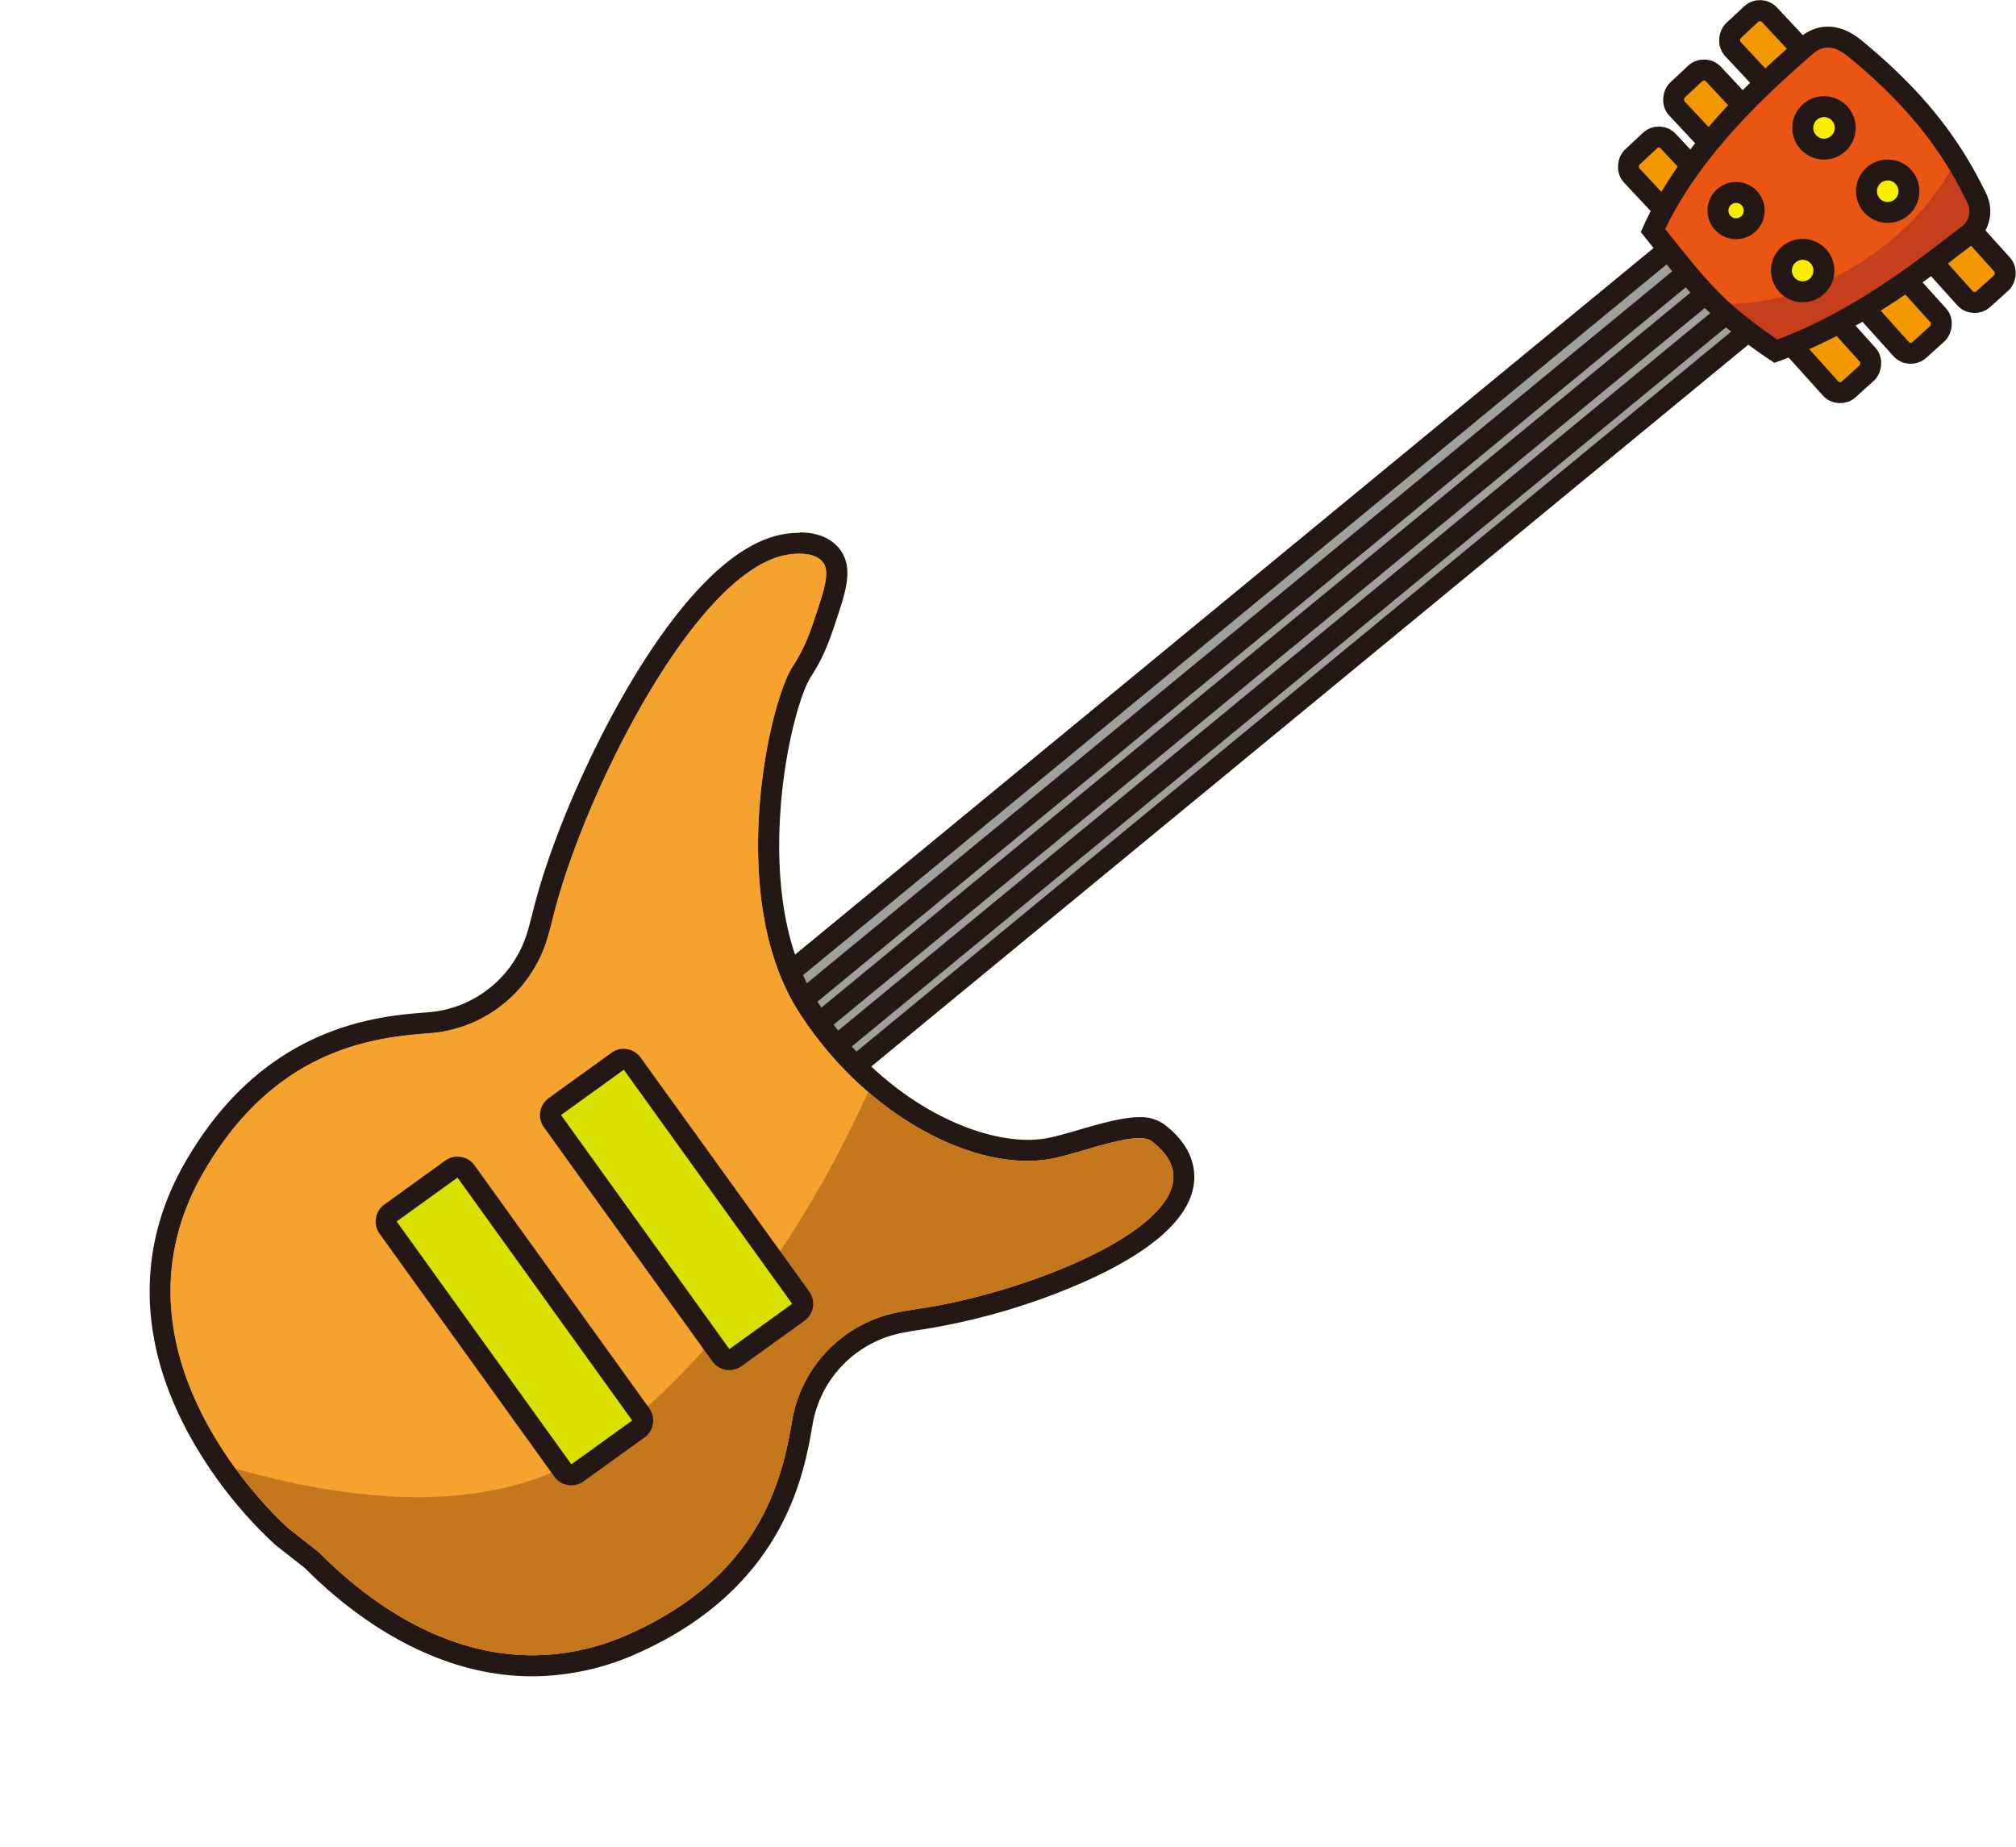 <svg xmlns="http://www.w3.org/2000/svg" xmlns:xlink="http://www.w3.org/1999/xlink" viewBox="0 0 481.53 441.03"><defs><style>.cls-1,.cls-4{fill:#9fa0a0;}.cls-1,.cls-11,.cls-15,.cls-3,.cls-6{stroke:#231815;stroke-miterlimit:10;stroke-width:5px;}.cls-2{fill:#f5a22f;}.cls-12,.cls-3{fill:#ea5514;}.cls-5{clip-path:url(#clip-path);}.cls-6{fill:none;}.cls-7{fill:#231815;}.cls-8{clip-path:url(#clip-path-2);}.cls-9{fill:#c5771e;}.cls-10{fill:#dae000;}.cls-11{fill:#f39800;}.cls-13{clip-path:url(#clip-path-3);}.cls-14{fill:#c63f1d;}.cls-15{fill:#faee00;}</style><clipPath id="clip-path"><rect class="cls-1" x="96.06" y="149.73" width="395.51" height="27.2" transform="translate(-36.84 223.88) rotate(-39.45)"/></clipPath><clipPath id="clip-path-2"><path class="cls-2" d="M251.9,276.58c-17.92,3.9-44.93-9.52-61.22-35.12-17.26-27.14-7.15-73.32-1.35-82.29,3.1-4.79,4.2-8.17,6.4-14.94,1.8-5.53,2.2-8.43.69-10.13-1.32-1.48-3.73-2.19-7.66-1.72C166.55,135,139.22,190.14,132.13,219q-.67,2.74-1.39,5.14a31.8,31.8,0,0,1-28.12,22.61c-13.74,1-37.16,3.81-54.14,33.45-25.62,44.75,20.57,84.9,20.57,84.9l7.2,5.64C89.31,384,117.13,405.24,150.78,390c31.12-14.1,36.11-37.15,38.42-50.74a31.8,31.8,0,0,1,25.17-25.85c1.64-.33,3.38-.63,5.25-.9,29.39-4.33,76.3-24,55.49-39.95C271.71,269.94,259.44,274.94,251.9,276.58Z"/></clipPath><clipPath id="clip-path-3"><path class="cls-3" d="M472.37,47.78C465.69,33.66,456.53,22.63,443,11.54c-2.11-1.74-6.86-4.81-11.8-.42-7.19,6.39-27,23.08-36.38,43.93,11.56,14.51,15.1,19.16,29.33,28.82,21-7.43,38.5-22.25,46.3-28.05A7.14,7.14,0,0,0,472.37,47.78Z"/></clipPath></defs><title>资源 1</title><g id="图层_2" data-name="图层 2"><g id="图层_1-2" data-name="图层 1"><rect class="cls-4" x="96.06" y="149.73" width="395.51" height="27.2" transform="translate(-36.84 223.88) rotate(-39.45)"/><g class="cls-5"><line class="cls-1" x1="145.15" y1="294.62" x2="449.93" y2="43.94"/><line class="cls-1" x1="140.87" y1="289.37" x2="445.64" y2="38.69"/><line class="cls-1" x1="137.59" y1="283.39" x2="442.37" y2="32.71"/></g><rect class="cls-6" x="96.06" y="149.73" width="395.51" height="27.2" transform="translate(-36.84 223.88) rotate(-39.45)"/><path class="cls-2" d="M127.16,397.78c-24.08,0-43.24-15.72-52.58-25.18L67.41,367A101.42,101.42,0,0,1,47,340.6C35.61,319.35,35.39,298,46.31,279c18.28-31.92,43.84-33.8,56.13-34.7a29.44,29.44,0,0,0,25.91-20.83c.47-1.61.93-3.29,1.35-5,7.27-29.59,35.1-85.67,58.76-88.5a21.14,21.14,0,0,1,2.55-.16c3.24,0,5.69.91,7.28,2.7,2.64,3,1.48,7.46-.18,12.57-2.2,6.75-3.41,10.46-6.68,15.52-5.32,8.22-15.3,53.4,1.36,79.59,13,20.38,34.61,34.62,52.63,34.62a27.71,27.71,0,0,0,6-.61c2-.44,4.47-1.15,7-1.9,4.93-1.44,10-2.92,13.69-2.92a7.18,7.18,0,0,1,4.53,1.26c6.35,4.86,6.65,9.86,5.79,13.19C278.59,298.5,243.07,311.57,220,315c-1.77.26-3.5.56-5.13.88a29.41,29.41,0,0,0-23.18,23.82c-2.07,12.15-6.36,37.41-39.86,52.6a59.6,59.6,0,0,1-24.65,5.51Z"/><path class="cls-7" d="M191,132.24c2.63,0,4.36.68,5.41,1.86,1.51,1.7,1.11,4.6-.69,10.13-2.2,6.77-3.3,10.15-6.4,14.94-5.8,9-15.91,55.15,1.35,82.29,14.42,22.67,37.25,35.78,54.73,35.78a30.91,30.91,0,0,0,6.49-.66c6-1.32,15.08-4.77,20.2-4.77a5,5,0,0,1,3,.74c20.81,15.94-26.1,35.62-55.49,39.95-1.87.27-3.61.57-5.25.9a31.8,31.8,0,0,0-25.17,25.85c-2.31,13.59-7.3,36.64-38.42,50.74a56.7,56.7,0,0,1-23.62,5.29c-22.81,0-41.06-14.54-50.91-24.55l-7.2-5.64s-46.19-40.15-20.57-84.9c17-29.64,40.4-32.44,54.14-33.45a31.82,31.82,0,0,0,28.12-22.61q.72-2.4,1.39-5.14c7.09-28.85,34.42-84,56.63-86.61a18.33,18.33,0,0,1,2.25-.14m0-5h0a23.8,23.8,0,0,0-2.84.18c-14.61,1.75-28.57,20.48-37.7,35.9-10.18,17.19-19.29,38.57-23.19,54.48-.42,1.7-.87,3.35-1.33,4.9a26.89,26.89,0,0,1-23.69,19.05c-11.73.87-39.17,2.89-58.12,36-11.37,19.86-11.16,42,.61,64.06a104.17,104.17,0,0,0,21,27.09l.2.16,6.94,5.45c9.66,9.75,29.36,25.81,54.25,25.81a61.9,61.9,0,0,0,25.68-5.74c34.72-15.73,39.32-42.86,41.29-54.45a26.91,26.91,0,0,1,21.21-21.79c1.58-.31,3.27-.6,5-.85A156.65,156.65,0,0,0,259.23,306c15-6.73,23.63-14,25.61-21.63.86-3.33,1.14-9.81-6.69-15.81a9.58,9.58,0,0,0-6-1.77c-4,0-9.29,1.54-14.39,3-2.52.74-4.91,1.43-6.87,1.86a25.36,25.36,0,0,1-5.43.55c-14.07,0-35.88-10.47-50.51-33.47-8.67-13.63-9.44-32-8.55-44.93,1-15.2,4.83-28.33,7.18-32,3.45-5.34,4.69-9.16,6.95-16.1,1.84-5.65,3.2-11-.32-15-2.09-2.35-5.17-3.54-9.15-3.54Z"/><path class="cls-2" d="M251.9,276.58c-17.92,3.9-44.93-9.52-61.22-35.12-17.26-27.14-7.15-73.32-1.35-82.29,3.1-4.79,4.2-8.17,6.4-14.94,1.8-5.53,2.2-8.43.69-10.13-1.32-1.48-3.73-2.19-7.66-1.72C166.55,135,139.22,190.14,132.13,219q-.67,2.74-1.39,5.14a31.8,31.8,0,0,1-28.12,22.61c-13.74,1-37.16,3.81-54.14,33.45-25.62,44.75,20.57,84.9,20.57,84.9l7.2,5.64C89.31,384,117.13,405.24,150.78,390c31.12-14.1,36.11-37.15,38.42-50.74a31.8,31.8,0,0,1,25.17-25.85c1.64-.33,3.38-.63,5.25-.9,29.39-4.33,76.3-24,55.49-39.95C271.71,269.94,259.44,274.94,251.9,276.58Z"/><g class="cls-8"><path class="cls-9" d="M0,327.54s95.47,54.55,144.92,16.52S214.71,242.3,214.71,242.3L290.9,229l46.88,122-204,90Z"/></g><path class="cls-10" d="M174.18,324.68a2.6,2.6,0,0,1-.4,0,2.51,2.51,0,0,1-1.63-1l-40.22-55.89a2.5,2.5,0,0,1,.56-3.49l15-10.82A2.48,2.48,0,0,1,149,253a1.81,1.81,0,0,1,.4,0,2.48,2.48,0,0,1,1.63,1l40.22,55.9a2.51,2.51,0,0,1-.57,3.49l-15,10.82A2.49,2.49,0,0,1,174.18,324.68Z"/><path class="cls-7" d="M149,255.46l40.22,55.9-15,10.82L134,266.29l15-10.83m0-5a5,5,0,0,0-2.93.95l-15,10.82a5,5,0,0,0-1.13,7l40.22,55.89a5,5,0,0,0,3.25,2,5.52,5.52,0,0,0,.81.06,5,5,0,0,0,2.92-.94l15-10.82a5,5,0,0,0,1.14-7L153,252.54a5,5,0,0,0-3.26-2,5.52,5.52,0,0,0-.8-.07Z"/><path class="cls-10" d="M136.47,352.17a2.83,2.83,0,0,1-.41,0,2.49,2.49,0,0,1-1.62-1l-41.73-58a2.51,2.51,0,0,1,.57-3.49l14.54-10.48a2.47,2.47,0,0,1,1.46-.47,2.69,2.69,0,0,1,.4,0,2.49,2.49,0,0,1,1.63,1l41.72,58a2.51,2.51,0,0,1-.56,3.49L137.93,351.7A2.49,2.49,0,0,1,136.47,352.17Z"/><path class="cls-7" d="M109.28,281.22l41.72,58-14.53,10.48-41.73-58,14.54-10.48m0-5a5,5,0,0,0-2.93.94L91.82,287.64a5,5,0,0,0-1.14,7l41.73,58a5,5,0,0,0,3.25,2,4.43,4.43,0,0,0,.81.07,5,5,0,0,0,2.92-.95l14.54-10.47a5,5,0,0,0,1.13-7l-41.72-58a5,5,0,0,0-3.26-2,5.39,5.39,0,0,0-.8-.06Z"/><rect class="cls-11" x="455.98" y="54.67" width="23.81" height="11.97" rx="3.06" transform="translate(199.82 -327.59) rotate(47.99)"/><rect class="cls-11" x="440.72" y="66.8" width="23.81" height="11.97" rx="3.06" transform="translate(203.78 -312.24) rotate(47.99)"/><rect class="cls-11" x="412.4" y="8.03" width="23.81" height="11.97" rx="3.06" transform="translate(703.74 333.63) rotate(-133.06)"/><rect class="cls-11" x="399.03" y="22.22" width="23.81" height="11.97" rx="3.06" transform="translate(670.87 347.73) rotate(-133.06)"/><rect class="cls-11" x="388.24" y="38.24" width="23.81" height="11.97" rx="3.06" transform="translate(641.01 366.8) rotate(-133.06)"/><rect class="cls-11" x="423.86" y="76.2" width="23.81" height="11.97" rx="3.06" transform="translate(205.19 -296.6) rotate(47.99)"/><path class="cls-12" d="M472.37,47.78C465.69,33.66,456.53,22.63,443,11.54c-2.11-1.74-6.86-4.81-11.8-.42-7.19,6.39-27,23.08-36.38,43.93,11.56,14.51,15.1,19.16,29.33,28.82,21-7.43,38.5-22.25,46.3-28.05A7.14,7.14,0,0,0,472.37,47.78Z"/><g class="cls-13"><path class="cls-14" d="M473.48,19.72S470.79,46.87,443,63.56s-50.52,5.19-50.52,5.19l16.64,43.84,69.42-13.2Z"/></g><path class="cls-6" d="M472.37,47.78C465.69,33.66,456.53,22.63,443,11.54c-2.11-1.74-6.86-4.81-11.8-.42-7.19,6.39-27,23.08-36.38,43.93,11.56,14.51,15.1,19.16,29.33,28.82,21-7.43,38.5-22.25,46.3-28.05A7.14,7.14,0,0,0,472.37,47.78Z"/><ellipse class="cls-15" cx="435.67" cy="30.54" rx="5.07" ry="5.07" transform="translate(-1.06 27.87) rotate(-3.66)"/><ellipse class="cls-15" cx="450.89" cy="45.67" rx="5.07" ry="5.07" transform="translate(-2 28.87) rotate(-3.66)"/><circle class="cls-15" cx="414.67" cy="50.29" r="4.33"/><ellipse class="cls-15" cx="430.58" cy="64.62" rx="5.07" ry="5.07" transform="translate(-3.25 27.61) rotate(-3.66)"/></g></g></svg>